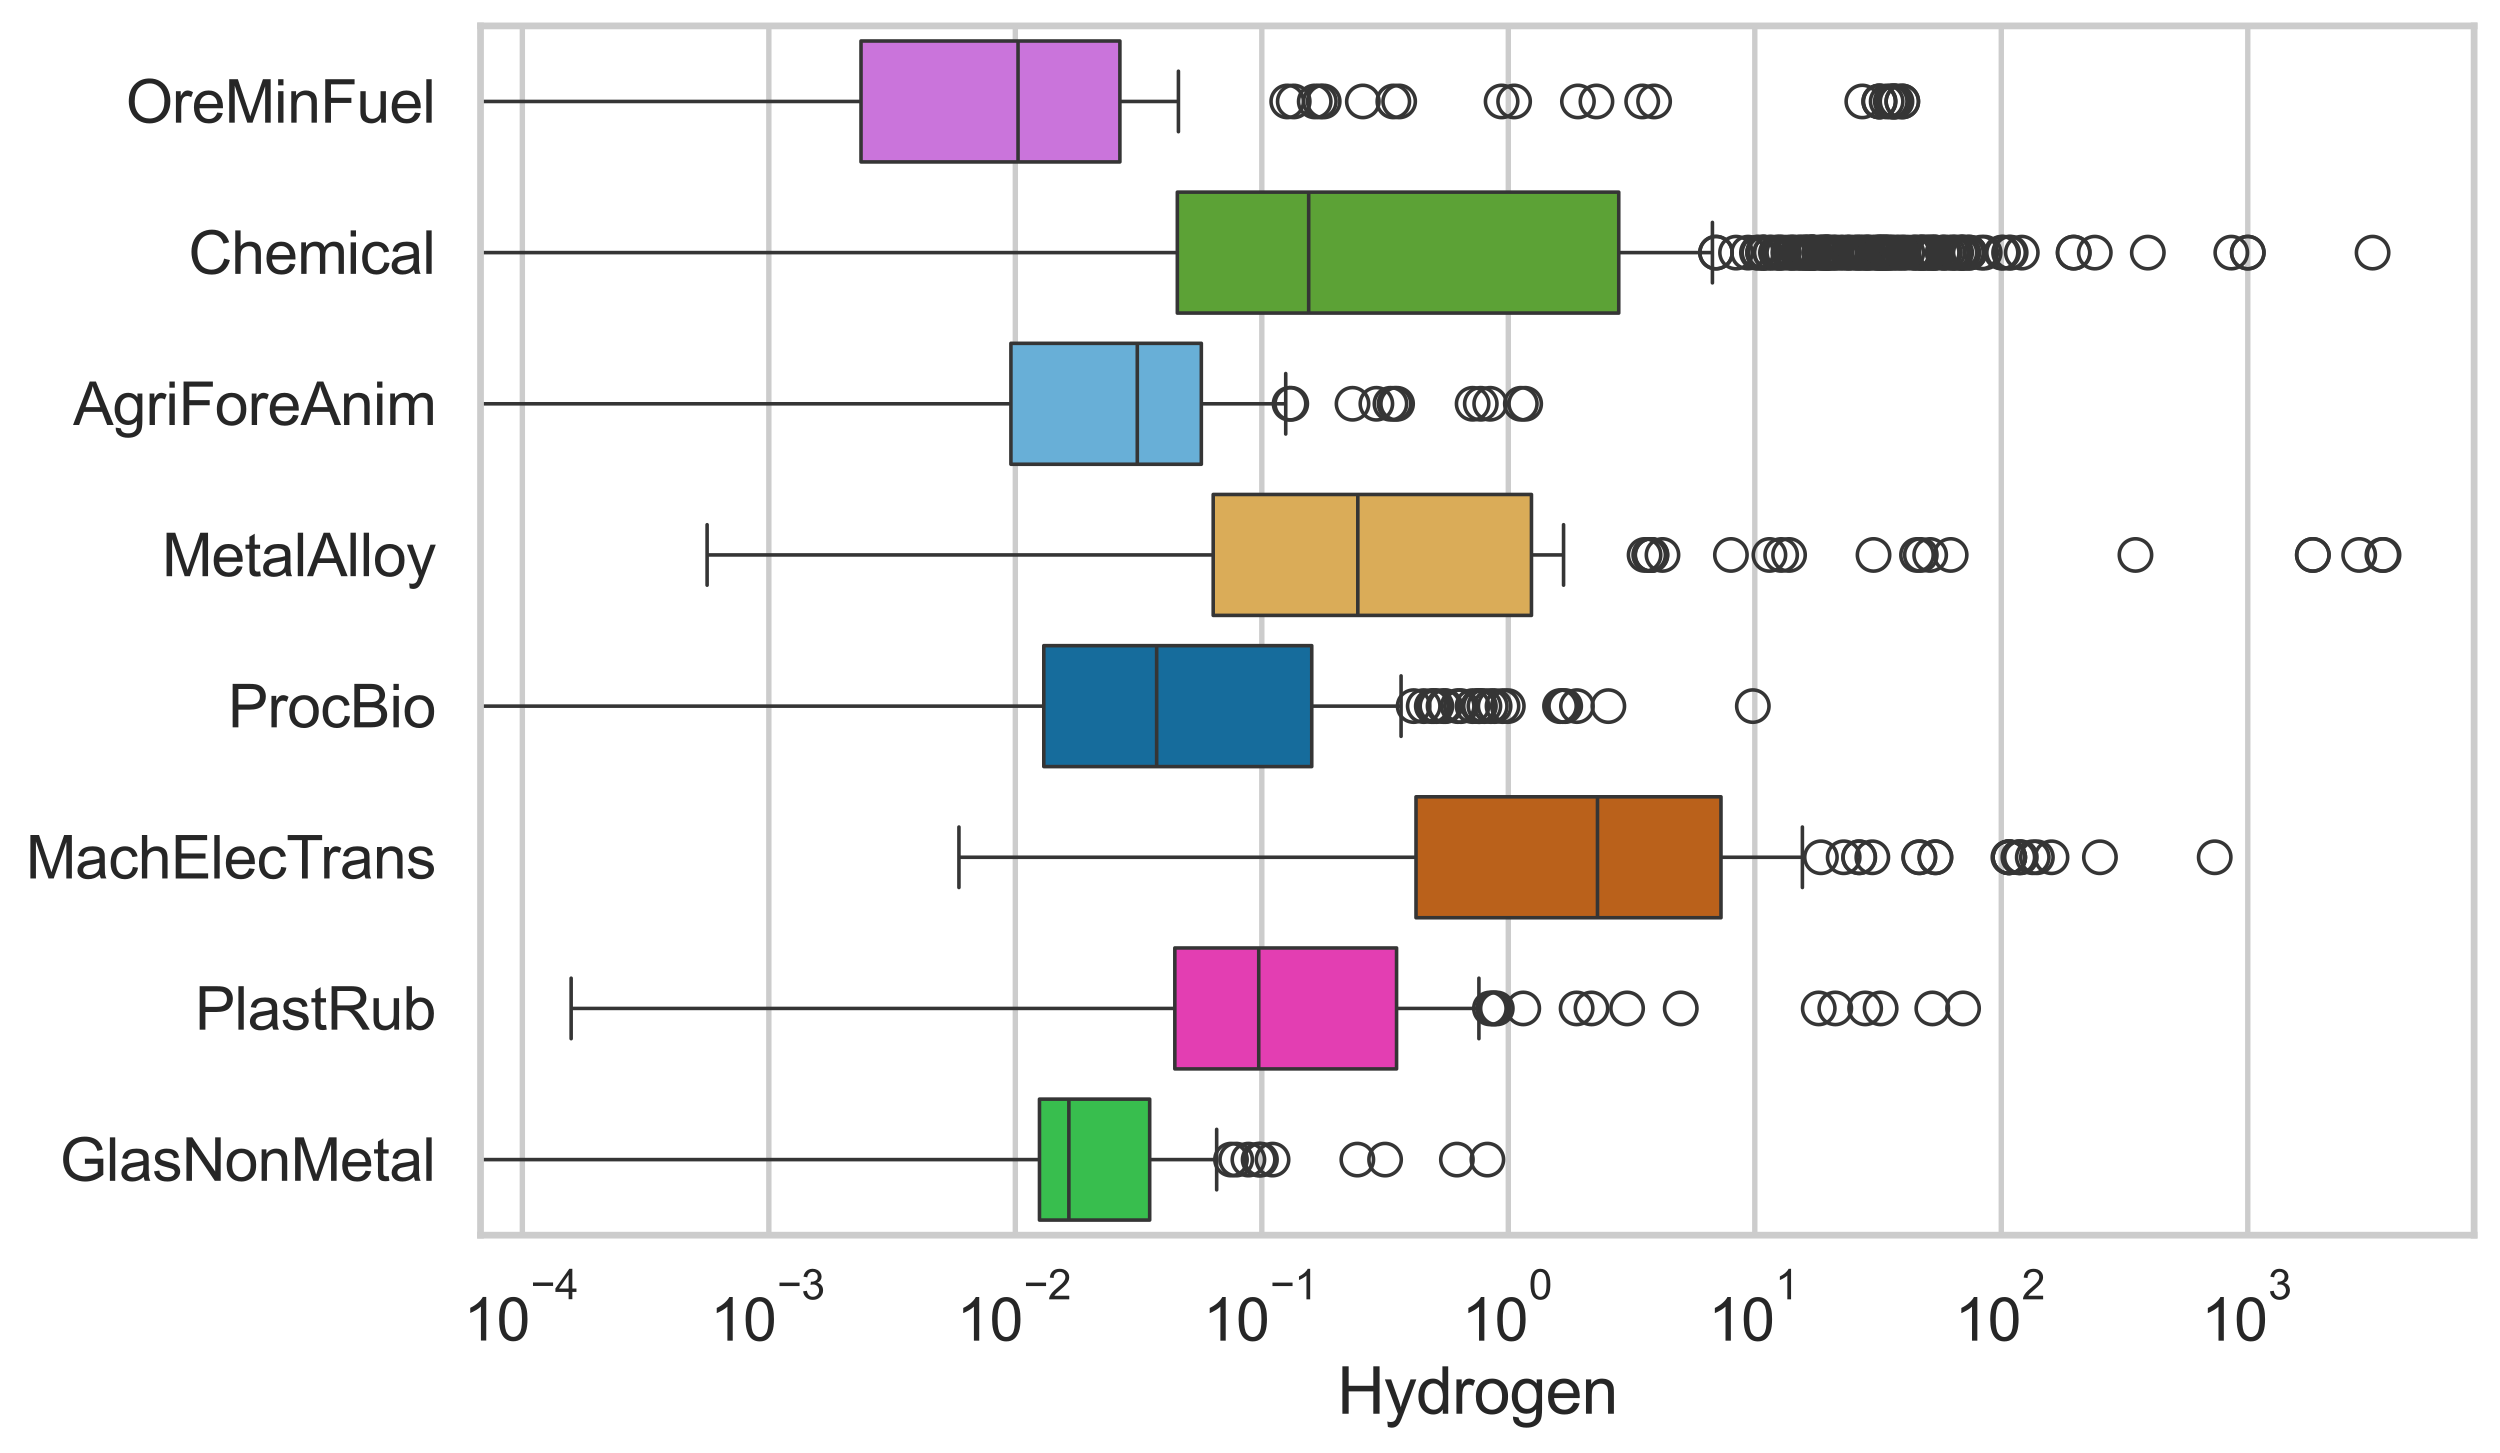<?xml version="1.0" encoding="utf-8" standalone="no"?>
<!DOCTYPE svg PUBLIC "-//W3C//DTD SVG 1.1//EN"
  "http://www.w3.org/Graphics/SVG/1.1/DTD/svg11.dtd">
<svg xmlns:xlink="http://www.w3.org/1999/xlink" width="695.577pt" height="404.332pt" viewBox="0 0 695.577 404.332" xmlns="http://www.w3.org/2000/svg" version="1.1">
 <defs>
  <style type="text/css">*{stroke-linejoin: round; stroke-linecap: butt}</style>
 </defs>
 <g id="figure_1">
  <g id="patch_1">
   <path d="M 0 404.332 
L 695.577 404.332 
L 695.577 0 
L 0 0 
z
" style="fill: #ffffff"/>
  </g>
  <g id="axes_1">
   <g id="patch_2">
    <path d="M 133.697 343.665 
L 688.377 343.665 
L 688.377 7.2 
L 133.697 7.2 
z
" style="fill: #ffffff"/>
   </g>
   <g id="matplotlib.axis_1">
    <g id="xtick_1">
     <g id="line2d_1">
      <path d="M 145.331 343.665 
L 145.331 7.2 
" clip-path="url(#p7d98357d5e)" style="fill: none; stroke: #cccccc; stroke-width: 1.5; stroke-linecap: round"/>
     </g>
     <g id="text_1">
      <!-- $\mathdefault{10^{-4}}$ -->
      <g style="fill: #262626" transform="translate(128.996 373.015) scale(0.165 -0.165)">
       <defs>
        <path id="ArialMT-31" d="M 2384 0 
L 1822 0 
L 1822 3584 
Q 1619 3391 1289 3197 
Q 959 3003 697 2906 
L 697 3450 
Q 1169 3672 1522 3987 
Q 1875 4303 2022 4600 
L 2384 4600 
L 2384 0 
z
" transform="scale(0.016)"/>
        <path id="ArialMT-30" d="M 266 2259 
Q 266 3072 433 3567 
Q 600 4063 929 4331 
Q 1259 4600 1759 4600 
Q 2128 4600 2406 4451 
Q 2684 4303 2865 4023 
Q 3047 3744 3150 3342 
Q 3253 2941 3253 2259 
Q 3253 1453 3087 958 
Q 2922 463 2592 192 
Q 2263 -78 1759 -78 
Q 1097 -78 719 397 
Q 266 969 266 2259 
z
M 844 2259 
Q 844 1131 1108 757 
Q 1372 384 1759 384 
Q 2147 384 2411 759 
Q 2675 1134 2675 2259 
Q 2675 3391 2411 3762 
Q 2147 4134 1753 4134 
Q 1366 4134 1134 3806 
Q 844 3388 844 2259 
z
" transform="scale(0.016)"/>
        <path id="ArialMT-2212" d="M 3381 1997 
L 356 1997 
L 356 2522 
L 3381 2522 
L 3381 1997 
z
" transform="scale(0.016)"/>
        <path id="ArialMT-34" d="M 2069 0 
L 2069 1097 
L 81 1097 
L 81 1613 
L 2172 4581 
L 2631 4581 
L 2631 1613 
L 3250 1613 
L 3250 1097 
L 2631 1097 
L 2631 0 
L 2069 0 
z
M 2069 1613 
L 2069 3678 
L 634 1613 
L 2069 1613 
z
" transform="scale(0.016)"/>
       </defs>
       <use xlink:href="#ArialMT-31" transform="translate(0 0.202)"/>
       <use xlink:href="#ArialMT-30" transform="translate(55.615 0.202)"/>
       <use xlink:href="#ArialMT-2212" transform="translate(112.973 69.895) scale(0.7)"/>
       <use xlink:href="#ArialMT-34" transform="translate(153.852 69.895) scale(0.7)"/>
      </g>
     </g>
    </g>
    <g id="xtick_2">
     <g id="line2d_2">
      <path d="M 213.912 343.665 
L 213.912 7.2 
" clip-path="url(#p7d98357d5e)" style="fill: none; stroke: #cccccc; stroke-width: 1.5; stroke-linecap: round"/>
     </g>
     <g id="text_2">
      <!-- $\mathdefault{10^{-3}}$ -->
      <g style="fill: #262626" transform="translate(197.577 373.18) scale(0.165 -0.165)">
       <defs>
        <path id="ArialMT-33" d="M 269 1209 
L 831 1284 
Q 928 806 1161 595 
Q 1394 384 1728 384 
Q 2125 384 2398 659 
Q 2672 934 2672 1341 
Q 2672 1728 2419 1979 
Q 2166 2231 1775 2231 
Q 1616 2231 1378 2169 
L 1441 2663 
Q 1497 2656 1531 2656 
Q 1891 2656 2178 2843 
Q 2466 3031 2466 3422 
Q 2466 3731 2256 3934 
Q 2047 4138 1716 4138 
Q 1388 4138 1169 3931 
Q 950 3725 888 3313 
L 325 3413 
Q 428 3978 793 4289 
Q 1159 4600 1703 4600 
Q 2078 4600 2393 4439 
Q 2709 4278 2876 4000 
Q 3044 3722 3044 3409 
Q 3044 3113 2884 2869 
Q 2725 2625 2413 2481 
Q 2819 2388 3044 2092 
Q 3269 1797 3269 1353 
Q 3269 753 2831 336 
Q 2394 -81 1725 -81 
Q 1122 -81 723 278 
Q 325 638 269 1209 
z
" transform="scale(0.016)"/>
       </defs>
       <use xlink:href="#ArialMT-31" transform="translate(0 0.994)"/>
       <use xlink:href="#ArialMT-30" transform="translate(55.615 0.994)"/>
       <use xlink:href="#ArialMT-2212" transform="translate(112.973 70.688) scale(0.7)"/>
       <use xlink:href="#ArialMT-33" transform="translate(153.852 70.688) scale(0.7)"/>
      </g>
     </g>
    </g>
    <g id="xtick_3">
     <g id="line2d_3">
      <path d="M 282.493 343.665 
L 282.493 7.2 
" clip-path="url(#p7d98357d5e)" style="fill: none; stroke: #cccccc; stroke-width: 1.5; stroke-linecap: round"/>
     </g>
     <g id="text_3">
      <!-- $\mathdefault{10^{-2}}$ -->
      <g style="fill: #262626" transform="translate(266.158 373.18) scale(0.165 -0.165)">
       <defs>
        <path id="ArialMT-32" d="M 3222 541 
L 3222 0 
L 194 0 
Q 188 203 259 391 
Q 375 700 629 1000 
Q 884 1300 1366 1694 
Q 2113 2306 2375 2664 
Q 2638 3022 2638 3341 
Q 2638 3675 2398 3904 
Q 2159 4134 1775 4134 
Q 1369 4134 1125 3890 
Q 881 3647 878 3216 
L 300 3275 
Q 359 3922 746 4261 
Q 1134 4600 1788 4600 
Q 2447 4600 2831 4234 
Q 3216 3869 3216 3328 
Q 3216 3053 3103 2787 
Q 2991 2522 2730 2228 
Q 2469 1934 1863 1422 
Q 1356 997 1212 845 
Q 1069 694 975 541 
L 3222 541 
z
" transform="scale(0.016)"/>
       </defs>
       <use xlink:href="#ArialMT-31" transform="translate(0 0.994)"/>
       <use xlink:href="#ArialMT-30" transform="translate(55.615 0.994)"/>
       <use xlink:href="#ArialMT-2212" transform="translate(112.973 70.688) scale(0.7)"/>
       <use xlink:href="#ArialMT-32" transform="translate(153.852 70.688) scale(0.7)"/>
      </g>
     </g>
    </g>
    <g id="xtick_4">
     <g id="line2d_4">
      <path d="M 351.074 343.665 
L 351.074 7.2 
" clip-path="url(#p7d98357d5e)" style="fill: none; stroke: #cccccc; stroke-width: 1.5; stroke-linecap: round"/>
     </g>
     <g id="text_4">
      <!-- $\mathdefault{10^{-1}}$ -->
      <g style="fill: #262626" transform="translate(334.739 373.18) scale(0.165 -0.165)">
       <use xlink:href="#ArialMT-31" transform="translate(0 0.994)"/>
       <use xlink:href="#ArialMT-30" transform="translate(55.615 0.994)"/>
       <use xlink:href="#ArialMT-2212" transform="translate(112.973 70.688) scale(0.7)"/>
       <use xlink:href="#ArialMT-31" transform="translate(153.852 70.688) scale(0.7)"/>
      </g>
     </g>
    </g>
    <g id="xtick_5">
     <g id="line2d_5">
      <path d="M 419.655 343.665 
L 419.655 7.2 
" clip-path="url(#p7d98357d5e)" style="fill: none; stroke: #cccccc; stroke-width: 1.5; stroke-linecap: round"/>
     </g>
     <g id="text_5">
      <!-- $\mathdefault{10^{0}}$ -->
      <g style="fill: #262626" transform="translate(406.702 373.18) scale(0.165 -0.165)">
       <use xlink:href="#ArialMT-31" transform="translate(0 0.994)"/>
       <use xlink:href="#ArialMT-30" transform="translate(55.615 0.994)"/>
       <use xlink:href="#ArialMT-30" transform="translate(112.973 70.688) scale(0.7)"/>
      </g>
     </g>
    </g>
    <g id="xtick_6">
     <g id="line2d_6">
      <path d="M 488.236 343.665 
L 488.236 7.2 
" clip-path="url(#p7d98357d5e)" style="fill: none; stroke: #cccccc; stroke-width: 1.5; stroke-linecap: round"/>
     </g>
     <g id="text_6">
      <!-- $\mathdefault{10^{1}}$ -->
      <g style="fill: #262626" transform="translate(475.283 373.18) scale(0.165 -0.165)">
       <use xlink:href="#ArialMT-31" transform="translate(0 0.994)"/>
       <use xlink:href="#ArialMT-30" transform="translate(55.615 0.994)"/>
       <use xlink:href="#ArialMT-31" transform="translate(112.973 70.688) scale(0.7)"/>
      </g>
     </g>
    </g>
    <g id="xtick_7">
     <g id="line2d_7">
      <path d="M 556.817 343.665 
L 556.817 7.2 
" clip-path="url(#p7d98357d5e)" style="fill: none; stroke: #cccccc; stroke-width: 1.5; stroke-linecap: round"/>
     </g>
     <g id="text_7">
      <!-- $\mathdefault{10^{2}}$ -->
      <g style="fill: #262626" transform="translate(543.864 373.18) scale(0.165 -0.165)">
       <use xlink:href="#ArialMT-31" transform="translate(0 0.994)"/>
       <use xlink:href="#ArialMT-30" transform="translate(55.615 0.994)"/>
       <use xlink:href="#ArialMT-32" transform="translate(112.973 70.688) scale(0.7)"/>
      </g>
     </g>
    </g>
    <g id="xtick_8">
     <g id="line2d_8">
      <path d="M 625.398 343.665 
L 625.398 7.2 
" clip-path="url(#p7d98357d5e)" style="fill: none; stroke: #cccccc; stroke-width: 1.5; stroke-linecap: round"/>
     </g>
     <g id="text_8">
      <!-- $\mathdefault{10^{3}}$ -->
      <g style="fill: #262626" transform="translate(612.445 373.18) scale(0.165 -0.165)">
       <use xlink:href="#ArialMT-31" transform="translate(0 0.994)"/>
       <use xlink:href="#ArialMT-30" transform="translate(55.615 0.994)"/>
       <use xlink:href="#ArialMT-33" transform="translate(112.973 70.688) scale(0.7)"/>
      </g>
     </g>
    </g>
    <g id="xtick_9"/>
    <g id="xtick_10"/>
    <g id="xtick_11"/>
    <g id="xtick_12"/>
    <g id="xtick_13"/>
    <g id="xtick_14"/>
    <g id="xtick_15"/>
    <g id="xtick_16"/>
    <g id="xtick_17"/>
    <g id="xtick_18"/>
    <g id="xtick_19"/>
    <g id="xtick_20"/>
    <g id="xtick_21"/>
    <g id="xtick_22"/>
    <g id="xtick_23"/>
    <g id="xtick_24"/>
    <g id="xtick_25"/>
    <g id="xtick_26"/>
    <g id="xtick_27"/>
    <g id="xtick_28"/>
    <g id="xtick_29"/>
    <g id="xtick_30"/>
    <g id="xtick_31"/>
    <g id="xtick_32"/>
    <g id="xtick_33"/>
    <g id="xtick_34"/>
    <g id="xtick_35"/>
    <g id="xtick_36"/>
    <g id="xtick_37"/>
    <g id="xtick_38"/>
    <g id="xtick_39"/>
    <g id="xtick_40"/>
    <g id="xtick_41"/>
    <g id="xtick_42"/>
    <g id="xtick_43"/>
    <g id="xtick_44"/>
    <g id="xtick_45"/>
    <g id="xtick_46"/>
    <g id="xtick_47"/>
    <g id="xtick_48"/>
    <g id="xtick_49"/>
    <g id="xtick_50"/>
    <g id="xtick_51"/>
    <g id="xtick_52"/>
    <g id="xtick_53"/>
    <g id="xtick_54"/>
    <g id="xtick_55"/>
    <g id="xtick_56"/>
    <g id="xtick_57"/>
    <g id="xtick_58"/>
    <g id="xtick_59"/>
    <g id="xtick_60"/>
    <g id="xtick_61"/>
    <g id="xtick_62"/>
    <g id="xtick_63"/>
    <g id="xtick_64"/>
    <g id="xtick_65"/>
    <g id="xtick_66"/>
    <g id="xtick_67"/>
    <g id="xtick_68"/>
    <g id="xtick_69"/>
    <g id="xtick_70"/>
    <g id="xtick_71"/>
    <g id="xtick_72"/>
    <g id="xtick_73"/>
    <g id="xtick_74"/>
    <g id="text_9">
     <!-- Hydrogen -->
     <g style="fill: #262626" transform="translate(372.016 393.344) scale(0.18 -0.18)">
      <defs>
       <path id="ArialMT-48" d="M 513 0 
L 513 4581 
L 1119 4581 
L 1119 2700 
L 3500 2700 
L 3500 4581 
L 4106 4581 
L 4106 0 
L 3500 0 
L 3500 2159 
L 1119 2159 
L 1119 0 
L 513 0 
z
" transform="scale(0.016)"/>
       <path id="ArialMT-79" d="M 397 -1278 
L 334 -750 
Q 519 -800 656 -800 
Q 844 -800 956 -737 
Q 1069 -675 1141 -563 
Q 1194 -478 1313 -144 
Q 1328 -97 1363 -6 
L 103 3319 
L 709 3319 
L 1400 1397 
Q 1534 1031 1641 628 
Q 1738 1016 1872 1384 
L 2581 3319 
L 3144 3319 
L 1881 -56 
Q 1678 -603 1566 -809 
Q 1416 -1088 1222 -1217 
Q 1028 -1347 759 -1347 
Q 597 -1347 397 -1278 
z
" transform="scale(0.016)"/>
       <path id="ArialMT-64" d="M 2575 0 
L 2575 419 
Q 2259 -75 1647 -75 
Q 1250 -75 917 144 
Q 584 363 401 755 
Q 219 1147 219 1656 
Q 219 2153 384 2558 
Q 550 2963 881 3178 
Q 1213 3394 1622 3394 
Q 1922 3394 2156 3267 
Q 2391 3141 2538 2938 
L 2538 4581 
L 3097 4581 
L 3097 0 
L 2575 0 
z
M 797 1656 
Q 797 1019 1065 703 
Q 1334 388 1700 388 
Q 2069 388 2326 689 
Q 2584 991 2584 1609 
Q 2584 2291 2321 2609 
Q 2059 2928 1675 2928 
Q 1300 2928 1048 2622 
Q 797 2316 797 1656 
z
" transform="scale(0.016)"/>
       <path id="ArialMT-72" d="M 416 0 
L 416 3319 
L 922 3319 
L 922 2816 
Q 1116 3169 1280 3281 
Q 1444 3394 1641 3394 
Q 1925 3394 2219 3213 
L 2025 2691 
Q 1819 2813 1613 2813 
Q 1428 2813 1281 2702 
Q 1134 2591 1072 2394 
Q 978 2094 978 1738 
L 978 0 
L 416 0 
z
" transform="scale(0.016)"/>
       <path id="ArialMT-6f" d="M 213 1659 
Q 213 2581 725 3025 
Q 1153 3394 1769 3394 
Q 2453 3394 2887 2945 
Q 3322 2497 3322 1706 
Q 3322 1066 3130 698 
Q 2938 331 2570 128 
Q 2203 -75 1769 -75 
Q 1072 -75 642 372 
Q 213 819 213 1659 
z
M 791 1659 
Q 791 1022 1069 705 
Q 1347 388 1769 388 
Q 2188 388 2466 706 
Q 2744 1025 2744 1678 
Q 2744 2294 2464 2611 
Q 2184 2928 1769 2928 
Q 1347 2928 1069 2612 
Q 791 2297 791 1659 
z
" transform="scale(0.016)"/>
       <path id="ArialMT-67" d="M 319 -275 
L 866 -356 
Q 900 -609 1056 -725 
Q 1266 -881 1628 -881 
Q 2019 -881 2231 -725 
Q 2444 -569 2519 -288 
Q 2563 -116 2559 434 
Q 2191 0 1641 0 
Q 956 0 581 494 
Q 206 988 206 1678 
Q 206 2153 378 2554 
Q 550 2956 876 3175 
Q 1203 3394 1644 3394 
Q 2231 3394 2613 2919 
L 2613 3319 
L 3131 3319 
L 3131 450 
Q 3131 -325 2973 -648 
Q 2816 -972 2473 -1159 
Q 2131 -1347 1631 -1347 
Q 1038 -1347 672 -1080 
Q 306 -813 319 -275 
z
M 784 1719 
Q 784 1066 1043 766 
Q 1303 466 1694 466 
Q 2081 466 2343 764 
Q 2606 1063 2606 1700 
Q 2606 2309 2336 2618 
Q 2066 2928 1684 2928 
Q 1309 2928 1046 2623 
Q 784 2319 784 1719 
z
" transform="scale(0.016)"/>
       <path id="ArialMT-65" d="M 2694 1069 
L 3275 997 
Q 3138 488 2766 206 
Q 2394 -75 1816 -75 
Q 1088 -75 661 373 
Q 234 822 234 1631 
Q 234 2469 665 2931 
Q 1097 3394 1784 3394 
Q 2450 3394 2872 2941 
Q 3294 2488 3294 1666 
Q 3294 1616 3291 1516 
L 816 1516 
Q 847 969 1125 678 
Q 1403 388 1819 388 
Q 2128 388 2347 550 
Q 2566 713 2694 1069 
z
M 847 1978 
L 2700 1978 
Q 2663 2397 2488 2606 
Q 2219 2931 1791 2931 
Q 1403 2931 1139 2672 
Q 875 2413 847 1978 
z
" transform="scale(0.016)"/>
       <path id="ArialMT-6e" d="M 422 0 
L 422 3319 
L 928 3319 
L 928 2847 
Q 1294 3394 1984 3394 
Q 2284 3394 2536 3286 
Q 2788 3178 2913 3003 
Q 3038 2828 3088 2588 
Q 3119 2431 3119 2041 
L 3119 0 
L 2556 0 
L 2556 2019 
Q 2556 2363 2490 2533 
Q 2425 2703 2258 2804 
Q 2091 2906 1866 2906 
Q 1506 2906 1245 2678 
Q 984 2450 984 1813 
L 984 0 
L 422 0 
z
" transform="scale(0.016)"/>
      </defs>
      <use xlink:href="#ArialMT-48"/>
      <use xlink:href="#ArialMT-79" transform="translate(72.217 0)"/>
      <use xlink:href="#ArialMT-64" transform="translate(122.217 0)"/>
      <use xlink:href="#ArialMT-72" transform="translate(177.832 0)"/>
      <use xlink:href="#ArialMT-6f" transform="translate(211.133 0)"/>
      <use xlink:href="#ArialMT-67" transform="translate(266.748 0)"/>
      <use xlink:href="#ArialMT-65" transform="translate(322.363 0)"/>
      <use xlink:href="#ArialMT-6e" transform="translate(377.979 0)"/>
     </g>
    </g>
   </g>
   <g id="matplotlib.axis_2">
    <g id="ytick_1">
     <g id="text_10">
      <!-- OreMinFuel -->
      <g style="fill: #262626" transform="translate(35.013 34.134) scale(0.165 -0.165)">
       <defs>
        <path id="ArialMT-4f" d="M 309 2231 
Q 309 3372 921 4017 
Q 1534 4663 2503 4663 
Q 3138 4663 3647 4359 
Q 4156 4056 4423 3514 
Q 4691 2972 4691 2284 
Q 4691 1588 4409 1038 
Q 4128 488 3612 205 
Q 3097 -78 2500 -78 
Q 1853 -78 1343 234 
Q 834 547 571 1087 
Q 309 1628 309 2231 
z
M 934 2222 
Q 934 1394 1379 917 
Q 1825 441 2497 441 
Q 3181 441 3623 922 
Q 4066 1403 4066 2288 
Q 4066 2847 3877 3264 
Q 3688 3681 3323 3911 
Q 2959 4141 2506 4141 
Q 1863 4141 1398 3698 
Q 934 3256 934 2222 
z
" transform="scale(0.016)"/>
        <path id="ArialMT-4d" d="M 475 0 
L 475 4581 
L 1388 4581 
L 2472 1338 
Q 2622 884 2691 659 
Q 2769 909 2934 1394 
L 4031 4581 
L 4847 4581 
L 4847 0 
L 4263 0 
L 4263 3834 
L 2931 0 
L 2384 0 
L 1059 3900 
L 1059 0 
L 475 0 
z
" transform="scale(0.016)"/>
        <path id="ArialMT-69" d="M 425 3934 
L 425 4581 
L 988 4581 
L 988 3934 
L 425 3934 
z
M 425 0 
L 425 3319 
L 988 3319 
L 988 0 
L 425 0 
z
" transform="scale(0.016)"/>
        <path id="ArialMT-46" d="M 525 0 
L 525 4581 
L 3616 4581 
L 3616 4041 
L 1131 4041 
L 1131 2622 
L 3281 2622 
L 3281 2081 
L 1131 2081 
L 1131 0 
L 525 0 
z
" transform="scale(0.016)"/>
        <path id="ArialMT-75" d="M 2597 0 
L 2597 488 
Q 2209 -75 1544 -75 
Q 1250 -75 995 37 
Q 741 150 617 320 
Q 494 491 444 738 
Q 409 903 409 1263 
L 409 3319 
L 972 3319 
L 972 1478 
Q 972 1038 1006 884 
Q 1059 663 1231 536 
Q 1403 409 1656 409 
Q 1909 409 2131 539 
Q 2353 669 2445 892 
Q 2538 1116 2538 1541 
L 2538 3319 
L 3100 3319 
L 3100 0 
L 2597 0 
z
" transform="scale(0.016)"/>
        <path id="ArialMT-6c" d="M 409 0 
L 409 4581 
L 972 4581 
L 972 0 
L 409 0 
z
" transform="scale(0.016)"/>
       </defs>
       <use xlink:href="#ArialMT-4f"/>
       <use xlink:href="#ArialMT-72" transform="translate(77.783 0)"/>
       <use xlink:href="#ArialMT-65" transform="translate(111.084 0)"/>
       <use xlink:href="#ArialMT-4d" transform="translate(166.699 0)"/>
       <use xlink:href="#ArialMT-69" transform="translate(250 0)"/>
       <use xlink:href="#ArialMT-6e" transform="translate(272.217 0)"/>
       <use xlink:href="#ArialMT-46" transform="translate(327.832 0)"/>
       <use xlink:href="#ArialMT-75" transform="translate(388.916 0)"/>
       <use xlink:href="#ArialMT-65" transform="translate(444.531 0)"/>
       <use xlink:href="#ArialMT-6c" transform="translate(500.146 0)"/>
      </g>
     </g>
    </g>
    <g id="ytick_2">
     <g id="text_11">
      <!-- Chemical -->
      <g style="fill: #262626" transform="translate(52.428 76.192) scale(0.165 -0.165)">
       <defs>
        <path id="ArialMT-43" d="M 3763 1606 
L 4369 1453 
Q 4178 706 3683 314 
Q 3188 -78 2472 -78 
Q 1731 -78 1267 223 
Q 803 525 561 1097 
Q 319 1669 319 2325 
Q 319 3041 592 3573 
Q 866 4106 1370 4382 
Q 1875 4659 2481 4659 
Q 3169 4659 3637 4309 
Q 4106 3959 4291 3325 
L 3694 3184 
Q 3534 3684 3231 3912 
Q 2928 4141 2469 4141 
Q 1941 4141 1586 3887 
Q 1231 3634 1087 3207 
Q 944 2781 944 2328 
Q 944 1744 1114 1308 
Q 1284 872 1643 656 
Q 2003 441 2422 441 
Q 2931 441 3284 734 
Q 3638 1028 3763 1606 
z
" transform="scale(0.016)"/>
        <path id="ArialMT-68" d="M 422 0 
L 422 4581 
L 984 4581 
L 984 2938 
Q 1378 3394 1978 3394 
Q 2347 3394 2619 3248 
Q 2891 3103 3008 2847 
Q 3125 2591 3125 2103 
L 3125 0 
L 2563 0 
L 2563 2103 
Q 2563 2525 2380 2717 
Q 2197 2909 1863 2909 
Q 1613 2909 1392 2779 
Q 1172 2650 1078 2428 
Q 984 2206 984 1816 
L 984 0 
L 422 0 
z
" transform="scale(0.016)"/>
        <path id="ArialMT-6d" d="M 422 0 
L 422 3319 
L 925 3319 
L 925 2853 
Q 1081 3097 1340 3245 
Q 1600 3394 1931 3394 
Q 2300 3394 2536 3241 
Q 2772 3088 2869 2813 
Q 3263 3394 3894 3394 
Q 4388 3394 4653 3120 
Q 4919 2847 4919 2278 
L 4919 0 
L 4359 0 
L 4359 2091 
Q 4359 2428 4304 2576 
Q 4250 2725 4106 2815 
Q 3963 2906 3769 2906 
Q 3419 2906 3187 2673 
Q 2956 2441 2956 1928 
L 2956 0 
L 2394 0 
L 2394 2156 
Q 2394 2531 2256 2718 
Q 2119 2906 1806 2906 
Q 1569 2906 1367 2781 
Q 1166 2656 1075 2415 
Q 984 2175 984 1722 
L 984 0 
L 422 0 
z
" transform="scale(0.016)"/>
        <path id="ArialMT-63" d="M 2588 1216 
L 3141 1144 
Q 3050 572 2676 248 
Q 2303 -75 1759 -75 
Q 1078 -75 664 370 
Q 250 816 250 1647 
Q 250 2184 428 2587 
Q 606 2991 970 3192 
Q 1334 3394 1763 3394 
Q 2303 3394 2647 3120 
Q 2991 2847 3088 2344 
L 2541 2259 
Q 2463 2594 2264 2762 
Q 2066 2931 1784 2931 
Q 1359 2931 1093 2626 
Q 828 2322 828 1663 
Q 828 994 1084 691 
Q 1341 388 1753 388 
Q 2084 388 2306 591 
Q 2528 794 2588 1216 
z
" transform="scale(0.016)"/>
        <path id="ArialMT-61" d="M 2588 409 
Q 2275 144 1986 34 
Q 1697 -75 1366 -75 
Q 819 -75 525 192 
Q 231 459 231 875 
Q 231 1119 342 1320 
Q 453 1522 633 1644 
Q 813 1766 1038 1828 
Q 1203 1872 1538 1913 
Q 2219 1994 2541 2106 
Q 2544 2222 2544 2253 
Q 2544 2597 2384 2738 
Q 2169 2928 1744 2928 
Q 1347 2928 1158 2789 
Q 969 2650 878 2297 
L 328 2372 
Q 403 2725 575 2942 
Q 747 3159 1072 3276 
Q 1397 3394 1825 3394 
Q 2250 3394 2515 3294 
Q 2781 3194 2906 3042 
Q 3031 2891 3081 2659 
Q 3109 2516 3109 2141 
L 3109 1391 
Q 3109 606 3145 398 
Q 3181 191 3288 0 
L 2700 0 
Q 2613 175 2588 409 
z
M 2541 1666 
Q 2234 1541 1622 1453 
Q 1275 1403 1131 1340 
Q 988 1278 909 1158 
Q 831 1038 831 891 
Q 831 666 1001 516 
Q 1172 366 1500 366 
Q 1825 366 2078 508 
Q 2331 650 2450 897 
Q 2541 1088 2541 1459 
L 2541 1666 
z
" transform="scale(0.016)"/>
       </defs>
       <use xlink:href="#ArialMT-43"/>
       <use xlink:href="#ArialMT-68" transform="translate(72.217 0)"/>
       <use xlink:href="#ArialMT-65" transform="translate(127.832 0)"/>
       <use xlink:href="#ArialMT-6d" transform="translate(183.447 0)"/>
       <use xlink:href="#ArialMT-69" transform="translate(266.748 0)"/>
       <use xlink:href="#ArialMT-63" transform="translate(288.965 0)"/>
       <use xlink:href="#ArialMT-61" transform="translate(338.965 0)"/>
       <use xlink:href="#ArialMT-6c" transform="translate(394.58 0)"/>
      </g>
     </g>
    </g>
    <g id="ytick_3">
     <g id="text_12">
      <!-- AgriForeAnim -->
      <g style="fill: #262626" transform="translate(20.341 118.25) scale(0.165 -0.165)">
       <defs>
        <path id="ArialMT-41" d="M -9 0 
L 1750 4581 
L 2403 4581 
L 4278 0 
L 3588 0 
L 3053 1388 
L 1138 1388 
L 634 0 
L -9 0 
z
M 1313 1881 
L 2866 1881 
L 2388 3150 
Q 2169 3728 2063 4100 
Q 1975 3659 1816 3225 
L 1313 1881 
z
" transform="scale(0.016)"/>
       </defs>
       <use xlink:href="#ArialMT-41"/>
       <use xlink:href="#ArialMT-67" transform="translate(66.699 0)"/>
       <use xlink:href="#ArialMT-72" transform="translate(122.314 0)"/>
       <use xlink:href="#ArialMT-69" transform="translate(155.615 0)"/>
       <use xlink:href="#ArialMT-46" transform="translate(177.832 0)"/>
       <use xlink:href="#ArialMT-6f" transform="translate(238.916 0)"/>
       <use xlink:href="#ArialMT-72" transform="translate(294.531 0)"/>
       <use xlink:href="#ArialMT-65" transform="translate(327.832 0)"/>
       <use xlink:href="#ArialMT-41" transform="translate(383.447 0)"/>
       <use xlink:href="#ArialMT-6e" transform="translate(450.146 0)"/>
       <use xlink:href="#ArialMT-69" transform="translate(505.762 0)"/>
       <use xlink:href="#ArialMT-6d" transform="translate(527.979 0)"/>
      </g>
     </g>
    </g>
    <g id="ytick_4">
     <g id="text_13">
      <!-- MetalAlloy -->
      <g style="fill: #262626" transform="translate(45.088 160.308) scale(0.165 -0.165)">
       <defs>
        <path id="ArialMT-74" d="M 1650 503 
L 1731 6 
Q 1494 -44 1306 -44 
Q 1000 -44 831 53 
Q 663 150 594 308 
Q 525 466 525 972 
L 525 2881 
L 113 2881 
L 113 3319 
L 525 3319 
L 525 4141 
L 1084 4478 
L 1084 3319 
L 1650 3319 
L 1650 2881 
L 1084 2881 
L 1084 941 
Q 1084 700 1114 631 
Q 1144 563 1211 522 
Q 1278 481 1403 481 
Q 1497 481 1650 503 
z
" transform="scale(0.016)"/>
       </defs>
       <use xlink:href="#ArialMT-4d"/>
       <use xlink:href="#ArialMT-65" transform="translate(83.301 0)"/>
       <use xlink:href="#ArialMT-74" transform="translate(138.916 0)"/>
       <use xlink:href="#ArialMT-61" transform="translate(166.699 0)"/>
       <use xlink:href="#ArialMT-6c" transform="translate(222.314 0)"/>
       <use xlink:href="#ArialMT-41" transform="translate(244.531 0)"/>
       <use xlink:href="#ArialMT-6c" transform="translate(311.23 0)"/>
       <use xlink:href="#ArialMT-6c" transform="translate(333.447 0)"/>
       <use xlink:href="#ArialMT-6f" transform="translate(355.664 0)"/>
       <use xlink:href="#ArialMT-79" transform="translate(411.279 0)"/>
      </g>
     </g>
    </g>
    <g id="ytick_5">
     <g id="text_14">
      <!-- ProcBio -->
      <g style="fill: #262626" transform="translate(63.424 202.366) scale(0.165 -0.165)">
       <defs>
        <path id="ArialMT-50" d="M 494 0 
L 494 4581 
L 2222 4581 
Q 2678 4581 2919 4538 
Q 3256 4481 3484 4323 
Q 3713 4166 3852 3881 
Q 3991 3597 3991 3256 
Q 3991 2672 3619 2267 
Q 3247 1863 2275 1863 
L 1100 1863 
L 1100 0 
L 494 0 
z
M 1100 2403 
L 2284 2403 
Q 2872 2403 3119 2622 
Q 3366 2841 3366 3238 
Q 3366 3525 3220 3729 
Q 3075 3934 2838 4000 
Q 2684 4041 2272 4041 
L 1100 4041 
L 1100 2403 
z
" transform="scale(0.016)"/>
        <path id="ArialMT-42" d="M 469 0 
L 469 4581 
L 2188 4581 
Q 2713 4581 3030 4442 
Q 3347 4303 3526 4014 
Q 3706 3725 3706 3409 
Q 3706 3116 3547 2856 
Q 3388 2597 3066 2438 
Q 3481 2316 3704 2022 
Q 3928 1728 3928 1328 
Q 3928 1006 3792 729 
Q 3656 453 3456 303 
Q 3256 153 2954 76 
Q 2653 0 2216 0 
L 469 0 
z
M 1075 2656 
L 2066 2656 
Q 2469 2656 2644 2709 
Q 2875 2778 2992 2937 
Q 3109 3097 3109 3338 
Q 3109 3566 3000 3739 
Q 2891 3913 2687 3977 
Q 2484 4041 1991 4041 
L 1075 4041 
L 1075 2656 
z
M 1075 541 
L 2216 541 
Q 2509 541 2628 563 
Q 2838 600 2978 687 
Q 3119 775 3209 942 
Q 3300 1109 3300 1328 
Q 3300 1584 3169 1773 
Q 3038 1963 2805 2039 
Q 2572 2116 2134 2116 
L 1075 2116 
L 1075 541 
z
" transform="scale(0.016)"/>
       </defs>
       <use xlink:href="#ArialMT-50"/>
       <use xlink:href="#ArialMT-72" transform="translate(66.699 0)"/>
       <use xlink:href="#ArialMT-6f" transform="translate(100 0)"/>
       <use xlink:href="#ArialMT-63" transform="translate(155.615 0)"/>
       <use xlink:href="#ArialMT-42" transform="translate(205.615 0)"/>
       <use xlink:href="#ArialMT-69" transform="translate(272.314 0)"/>
       <use xlink:href="#ArialMT-6f" transform="translate(294.531 0)"/>
      </g>
     </g>
    </g>
    <g id="ytick_6">
     <g id="text_15">
      <!-- MachElecTrans -->
      <g style="fill: #262626" transform="translate(7.2 244.425) scale(0.165 -0.165)">
       <defs>
        <path id="ArialMT-45" d="M 506 0 
L 506 4581 
L 3819 4581 
L 3819 4041 
L 1113 4041 
L 1113 2638 
L 3647 2638 
L 3647 2100 
L 1113 2100 
L 1113 541 
L 3925 541 
L 3925 0 
L 506 0 
z
" transform="scale(0.016)"/>
        <path id="ArialMT-54" d="M 1659 0 
L 1659 4041 
L 150 4041 
L 150 4581 
L 3781 4581 
L 3781 4041 
L 2266 4041 
L 2266 0 
L 1659 0 
z
" transform="scale(0.016)"/>
        <path id="ArialMT-73" d="M 197 991 
L 753 1078 
Q 800 744 1014 566 
Q 1228 388 1613 388 
Q 2000 388 2187 545 
Q 2375 703 2375 916 
Q 2375 1106 2209 1216 
Q 2094 1291 1634 1406 
Q 1016 1563 777 1677 
Q 538 1791 414 1992 
Q 291 2194 291 2438 
Q 291 2659 392 2848 
Q 494 3038 669 3163 
Q 800 3259 1026 3326 
Q 1253 3394 1513 3394 
Q 1903 3394 2198 3281 
Q 2494 3169 2634 2976 
Q 2775 2784 2828 2463 
L 2278 2388 
Q 2241 2644 2061 2787 
Q 1881 2931 1553 2931 
Q 1166 2931 1000 2803 
Q 834 2675 834 2503 
Q 834 2394 903 2306 
Q 972 2216 1119 2156 
Q 1203 2125 1616 2013 
Q 2213 1853 2448 1751 
Q 2684 1650 2818 1456 
Q 2953 1263 2953 975 
Q 2953 694 2789 445 
Q 2625 197 2315 61 
Q 2006 -75 1616 -75 
Q 969 -75 630 194 
Q 291 463 197 991 
z
" transform="scale(0.016)"/>
       </defs>
       <use xlink:href="#ArialMT-4d"/>
       <use xlink:href="#ArialMT-61" transform="translate(83.301 0)"/>
       <use xlink:href="#ArialMT-63" transform="translate(138.916 0)"/>
       <use xlink:href="#ArialMT-68" transform="translate(188.916 0)"/>
       <use xlink:href="#ArialMT-45" transform="translate(244.531 0)"/>
       <use xlink:href="#ArialMT-6c" transform="translate(311.23 0)"/>
       <use xlink:href="#ArialMT-65" transform="translate(333.447 0)"/>
       <use xlink:href="#ArialMT-63" transform="translate(389.062 0)"/>
       <use xlink:href="#ArialMT-54" transform="translate(439.062 0)"/>
       <use xlink:href="#ArialMT-72" transform="translate(496.396 0)"/>
       <use xlink:href="#ArialMT-61" transform="translate(529.697 0)"/>
       <use xlink:href="#ArialMT-6e" transform="translate(585.312 0)"/>
       <use xlink:href="#ArialMT-73" transform="translate(640.928 0)"/>
      </g>
     </g>
    </g>
    <g id="ytick_7">
     <g id="text_16">
      <!-- PlastRub -->
      <g style="fill: #262626" transform="translate(54.248 286.483) scale(0.165 -0.165)">
       <defs>
        <path id="ArialMT-52" d="M 503 0 
L 503 4581 
L 2534 4581 
Q 3147 4581 3465 4457 
Q 3784 4334 3975 4021 
Q 4166 3709 4166 3331 
Q 4166 2844 3850 2509 
Q 3534 2175 2875 2084 
Q 3116 1969 3241 1856 
Q 3506 1613 3744 1247 
L 4541 0 
L 3778 0 
L 3172 953 
Q 2906 1366 2734 1584 
Q 2563 1803 2427 1890 
Q 2291 1978 2150 2013 
Q 2047 2034 1813 2034 
L 1109 2034 
L 1109 0 
L 503 0 
z
M 1109 2559 
L 2413 2559 
Q 2828 2559 3062 2645 
Q 3297 2731 3419 2920 
Q 3541 3109 3541 3331 
Q 3541 3656 3305 3865 
Q 3069 4075 2559 4075 
L 1109 4075 
L 1109 2559 
z
" transform="scale(0.016)"/>
        <path id="ArialMT-62" d="M 941 0 
L 419 0 
L 419 4581 
L 981 4581 
L 981 2947 
Q 1338 3394 1891 3394 
Q 2197 3394 2470 3270 
Q 2744 3147 2920 2923 
Q 3097 2700 3197 2384 
Q 3297 2069 3297 1709 
Q 3297 856 2875 390 
Q 2453 -75 1863 -75 
Q 1275 -75 941 416 
L 941 0 
z
M 934 1684 
Q 934 1088 1097 822 
Q 1363 388 1816 388 
Q 2184 388 2453 708 
Q 2722 1028 2722 1663 
Q 2722 2313 2464 2622 
Q 2206 2931 1841 2931 
Q 1472 2931 1203 2611 
Q 934 2291 934 1684 
z
" transform="scale(0.016)"/>
       </defs>
       <use xlink:href="#ArialMT-50"/>
       <use xlink:href="#ArialMT-6c" transform="translate(66.699 0)"/>
       <use xlink:href="#ArialMT-61" transform="translate(88.916 0)"/>
       <use xlink:href="#ArialMT-73" transform="translate(144.531 0)"/>
       <use xlink:href="#ArialMT-74" transform="translate(194.531 0)"/>
       <use xlink:href="#ArialMT-52" transform="translate(222.314 0)"/>
       <use xlink:href="#ArialMT-75" transform="translate(294.531 0)"/>
       <use xlink:href="#ArialMT-62" transform="translate(350.146 0)"/>
      </g>
     </g>
    </g>
    <g id="ytick_8">
     <g id="text_17">
      <!-- GlasNonMetal -->
      <g style="fill: #262626" transform="translate(16.659 328.541) scale(0.165 -0.165)">
       <defs>
        <path id="ArialMT-47" d="M 2638 1797 
L 2638 2334 
L 4578 2338 
L 4578 638 
Q 4131 281 3656 101 
Q 3181 -78 2681 -78 
Q 2006 -78 1454 211 
Q 903 500 622 1047 
Q 341 1594 341 2269 
Q 341 2938 620 3517 
Q 900 4097 1425 4378 
Q 1950 4659 2634 4659 
Q 3131 4659 3532 4498 
Q 3934 4338 4162 4050 
Q 4391 3763 4509 3300 
L 3963 3150 
Q 3859 3500 3706 3700 
Q 3553 3900 3268 4020 
Q 2984 4141 2638 4141 
Q 2222 4141 1919 4014 
Q 1616 3888 1430 3681 
Q 1244 3475 1141 3228 
Q 966 2803 966 2306 
Q 966 1694 1177 1281 
Q 1388 869 1791 669 
Q 2194 469 2647 469 
Q 3041 469 3416 620 
Q 3791 772 3984 944 
L 3984 1797 
L 2638 1797 
z
" transform="scale(0.016)"/>
        <path id="ArialMT-4e" d="M 488 0 
L 488 4581 
L 1109 4581 
L 3516 984 
L 3516 4581 
L 4097 4581 
L 4097 0 
L 3475 0 
L 1069 3600 
L 1069 0 
L 488 0 
z
" transform="scale(0.016)"/>
       </defs>
       <use xlink:href="#ArialMT-47"/>
       <use xlink:href="#ArialMT-6c" transform="translate(77.783 0)"/>
       <use xlink:href="#ArialMT-61" transform="translate(100 0)"/>
       <use xlink:href="#ArialMT-73" transform="translate(155.615 0)"/>
       <use xlink:href="#ArialMT-4e" transform="translate(205.615 0)"/>
       <use xlink:href="#ArialMT-6f" transform="translate(277.832 0)"/>
       <use xlink:href="#ArialMT-6e" transform="translate(333.447 0)"/>
       <use xlink:href="#ArialMT-4d" transform="translate(389.062 0)"/>
       <use xlink:href="#ArialMT-65" transform="translate(472.363 0)"/>
       <use xlink:href="#ArialMT-74" transform="translate(527.979 0)"/>
       <use xlink:href="#ArialMT-61" transform="translate(555.762 0)"/>
       <use xlink:href="#ArialMT-6c" transform="translate(611.377 0)"/>
      </g>
     </g>
    </g>
   </g>
   <g id="patch_3">
    <path d="M 239.561 11.406 
L 239.561 45.052 
L 311.586 45.052 
L 311.586 11.406 
L 239.561 11.406 
z
" clip-path="url(#p7d98357d5e)" style="fill: #ca74db; stroke: #353535; stroke-linejoin: miter"/>
   </g>
   <g id="line2d_9">
    <path d="M 239.561 28.229 
L -1 28.229 
" clip-path="url(#p7d98357d5e)" style="fill: none; stroke: #353535"/>
   </g>
   <g id="line2d_10">
    <path d="M 311.586 28.229 
L 327.874 28.229 
" clip-path="url(#p7d98357d5e)" style="fill: none; stroke: #353535"/>
   </g>
   <g id="line2d_11">
    <path clip-path="url(#p7d98357d5e)" style="fill: none; stroke: #353535; stroke-linecap: round"/>
   </g>
   <g id="line2d_12">
    <path d="M 327.874 19.817 
L 327.874 36.641 
" clip-path="url(#p7d98357d5e)" style="fill: none; stroke: #353535; stroke-linecap: round"/>
   </g>
   <g id="line2d_13">
    <defs>
     <path id="me00f05412b" d="M 0 4.5 
C 1.193 4.5 2.338 4.026 3.182 3.182 
C 4.026 2.338 4.5 1.193 4.5 0 
C 4.5 -1.193 4.026 -2.338 3.182 -3.182 
C 2.338 -4.026 1.193 -4.5 0 -4.5 
C -1.193 -4.5 -2.338 -4.026 -3.182 -3.182 
C -4.026 -2.338 -4.5 -1.193 -4.5 0 
C -4.5 1.193 -4.026 2.338 -3.182 3.182 
C -2.338 4.026 -1.193 4.5 0 4.5 
z
" style="stroke: #353535"/>
    </defs>
    <g clip-path="url(#p7d98357d5e)">
     <use xlink:href="#me00f05412b" x="367.221" y="28.229" style="fill-opacity: 0; stroke: #353535"/>
     <use xlink:href="#me00f05412b" x="522.876" y="28.229" style="fill-opacity: 0; stroke: #353535"/>
     <use xlink:href="#me00f05412b" x="524.926" y="28.229" style="fill-opacity: 0; stroke: #353535"/>
     <use xlink:href="#me00f05412b" x="526.834" y="28.229" style="fill-opacity: 0; stroke: #353535"/>
     <use xlink:href="#me00f05412b" x="368.295" y="28.229" style="fill-opacity: 0; stroke: #353535"/>
     <use xlink:href="#me00f05412b" x="379.18" y="28.229" style="fill-opacity: 0; stroke: #353535"/>
     <use xlink:href="#me00f05412b" x="518.151" y="28.229" style="fill-opacity: 0; stroke: #353535"/>
     <use xlink:href="#me00f05412b" x="526.833" y="28.229" style="fill-opacity: 0; stroke: #353535"/>
     <use xlink:href="#me00f05412b" x="358.144" y="28.229" style="fill-opacity: 0; stroke: #353535"/>
     <use xlink:href="#me00f05412b" x="389.291" y="28.229" style="fill-opacity: 0; stroke: #353535"/>
     <use xlink:href="#me00f05412b" x="526.076" y="28.229" style="fill-opacity: 0; stroke: #353535"/>
     <use xlink:href="#me00f05412b" x="417.793" y="28.229" style="fill-opacity: 0; stroke: #353535"/>
     <use xlink:href="#me00f05412b" x="529.282" y="28.229" style="fill-opacity: 0; stroke: #353535"/>
     <use xlink:href="#me00f05412b" x="439.031" y="28.229" style="fill-opacity: 0; stroke: #353535"/>
     <use xlink:href="#me00f05412b" x="359.957" y="28.229" style="fill-opacity: 0; stroke: #353535"/>
     <use xlink:href="#me00f05412b" x="529.282" y="28.229" style="fill-opacity: 0; stroke: #353535"/>
     <use xlink:href="#me00f05412b" x="444.181" y="28.229" style="fill-opacity: 0; stroke: #353535"/>
     <use xlink:href="#me00f05412b" x="526.954" y="28.229" style="fill-opacity: 0; stroke: #353535"/>
     <use xlink:href="#me00f05412b" x="365.798" y="28.229" style="fill-opacity: 0; stroke: #353535"/>
     <use xlink:href="#me00f05412b" x="460.224" y="28.229" style="fill-opacity: 0; stroke: #353535"/>
     <use xlink:href="#me00f05412b" x="421.274" y="28.229" style="fill-opacity: 0; stroke: #353535"/>
     <use xlink:href="#me00f05412b" x="522.984" y="28.229" style="fill-opacity: 0; stroke: #353535"/>
     <use xlink:href="#me00f05412b" x="456.91" y="28.229" style="fill-opacity: 0; stroke: #353535"/>
     <use xlink:href="#me00f05412b" x="527.653" y="28.229" style="fill-opacity: 0; stroke: #353535"/>
     <use xlink:href="#me00f05412b" x="522.863" y="28.229" style="fill-opacity: 0; stroke: #353535"/>
     <use xlink:href="#me00f05412b" x="387.667" y="28.229" style="fill-opacity: 0; stroke: #353535"/>
    </g>
   </g>
   <g id="patch_4">
    <path d="M 327.572 53.464 
L 327.572 87.11 
L 450.385 87.11 
L 450.385 53.464 
L 327.572 53.464 
z
" clip-path="url(#p7d98357d5e)" style="fill: #5ca236; stroke: #353535; stroke-linejoin: miter"/>
   </g>
   <g id="line2d_14">
    <path d="M 327.572 70.287 
L -1 70.287 
" clip-path="url(#p7d98357d5e)" style="fill: none; stroke: #353535"/>
   </g>
   <g id="line2d_15">
    <path d="M 450.385 70.287 
L 476.447 70.287 
" clip-path="url(#p7d98357d5e)" style="fill: none; stroke: #353535"/>
   </g>
   <g id="line2d_16">
    <path clip-path="url(#p7d98357d5e)" style="fill: none; stroke: #353535; stroke-linecap: round"/>
   </g>
   <g id="line2d_17">
    <path d="M 476.447 61.875 
L 476.447 78.699 
" clip-path="url(#p7d98357d5e)" style="fill: none; stroke: #353535; stroke-linecap: round"/>
   </g>
   <g id="line2d_18">
    <g clip-path="url(#p7d98357d5e)">
     <use xlink:href="#me00f05412b" x="522.477" y="70.287" style="fill-opacity: 0; stroke: #353535"/>
     <use xlink:href="#me00f05412b" x="537.367" y="70.287" style="fill-opacity: 0; stroke: #353535"/>
     <use xlink:href="#me00f05412b" x="525.507" y="70.287" style="fill-opacity: 0; stroke: #353535"/>
     <use xlink:href="#me00f05412b" x="508.495" y="70.287" style="fill-opacity: 0; stroke: #353535"/>
     <use xlink:href="#me00f05412b" x="529.456" y="70.287" style="fill-opacity: 0; stroke: #353535"/>
     <use xlink:href="#me00f05412b" x="620.816" y="70.287" style="fill-opacity: 0; stroke: #353535"/>
     <use xlink:href="#me00f05412b" x="510.451" y="70.287" style="fill-opacity: 0; stroke: #353535"/>
     <use xlink:href="#me00f05412b" x="576.991" y="70.287" style="fill-opacity: 0; stroke: #353535"/>
     <use xlink:href="#me00f05412b" x="532.213" y="70.287" style="fill-opacity: 0; stroke: #353535"/>
     <use xlink:href="#me00f05412b" x="502.451" y="70.287" style="fill-opacity: 0; stroke: #353535"/>
     <use xlink:href="#me00f05412b" x="625.399" y="70.287" style="fill-opacity: 0; stroke: #353535"/>
     <use xlink:href="#me00f05412b" x="576.933" y="70.287" style="fill-opacity: 0; stroke: #353535"/>
     <use xlink:href="#me00f05412b" x="536.133" y="70.287" style="fill-opacity: 0; stroke: #353535"/>
     <use xlink:href="#me00f05412b" x="522.622" y="70.287" style="fill-opacity: 0; stroke: #353535"/>
     <use xlink:href="#me00f05412b" x="504.095" y="70.287" style="fill-opacity: 0; stroke: #353535"/>
     <use xlink:href="#me00f05412b" x="483.015" y="70.287" style="fill-opacity: 0; stroke: #353535"/>
     <use xlink:href="#me00f05412b" x="526.436" y="70.287" style="fill-opacity: 0; stroke: #353535"/>
     <use xlink:href="#me00f05412b" x="494.747" y="70.287" style="fill-opacity: 0; stroke: #353535"/>
     <use xlink:href="#me00f05412b" x="508.683" y="70.287" style="fill-opacity: 0; stroke: #353535"/>
     <use xlink:href="#me00f05412b" x="502.481" y="70.287" style="fill-opacity: 0; stroke: #353535"/>
     <use xlink:href="#me00f05412b" x="490.662" y="70.287" style="fill-opacity: 0; stroke: #353535"/>
     <use xlink:href="#me00f05412b" x="524.021" y="70.287" style="fill-opacity: 0; stroke: #353535"/>
     <use xlink:href="#me00f05412b" x="514.689" y="70.287" style="fill-opacity: 0; stroke: #353535"/>
     <use xlink:href="#me00f05412b" x="552.2" y="70.287" style="fill-opacity: 0; stroke: #353535"/>
     <use xlink:href="#me00f05412b" x="547.278" y="70.287" style="fill-opacity: 0; stroke: #353535"/>
     <use xlink:href="#me00f05412b" x="512.775" y="70.287" style="fill-opacity: 0; stroke: #353535"/>
     <use xlink:href="#me00f05412b" x="524.834" y="70.287" style="fill-opacity: 0; stroke: #353535"/>
     <use xlink:href="#me00f05412b" x="545.708" y="70.287" style="fill-opacity: 0; stroke: #353535"/>
     <use xlink:href="#me00f05412b" x="500.807" y="70.287" style="fill-opacity: 0; stroke: #353535"/>
     <use xlink:href="#me00f05412b" x="523.105" y="70.287" style="fill-opacity: 0; stroke: #353535"/>
     <use xlink:href="#me00f05412b" x="534.836" y="70.287" style="fill-opacity: 0; stroke: #353535"/>
     <use xlink:href="#me00f05412b" x="504.299" y="70.287" style="fill-opacity: 0; stroke: #353535"/>
     <use xlink:href="#me00f05412b" x="534.484" y="70.287" style="fill-opacity: 0; stroke: #353535"/>
     <use xlink:href="#me00f05412b" x="540.537" y="70.287" style="fill-opacity: 0; stroke: #353535"/>
     <use xlink:href="#me00f05412b" x="507.625" y="70.287" style="fill-opacity: 0; stroke: #353535"/>
     <use xlink:href="#me00f05412b" x="492.559" y="70.287" style="fill-opacity: 0; stroke: #353535"/>
     <use xlink:href="#me00f05412b" x="524.774" y="70.287" style="fill-opacity: 0; stroke: #353535"/>
     <use xlink:href="#me00f05412b" x="540.611" y="70.287" style="fill-opacity: 0; stroke: #353535"/>
     <use xlink:href="#me00f05412b" x="497.568" y="70.287" style="fill-opacity: 0; stroke: #353535"/>
     <use xlink:href="#me00f05412b" x="538.556" y="70.287" style="fill-opacity: 0; stroke: #353535"/>
     <use xlink:href="#me00f05412b" x="557.296" y="70.287" style="fill-opacity: 0; stroke: #353535"/>
     <use xlink:href="#me00f05412b" x="538.498" y="70.287" style="fill-opacity: 0; stroke: #353535"/>
     <use xlink:href="#me00f05412b" x="503.322" y="70.287" style="fill-opacity: 0; stroke: #353535"/>
     <use xlink:href="#me00f05412b" x="504.48" y="70.287" style="fill-opacity: 0; stroke: #353535"/>
     <use xlink:href="#me00f05412b" x="490.552" y="70.287" style="fill-opacity: 0; stroke: #353535"/>
     <use xlink:href="#me00f05412b" x="516.755" y="70.287" style="fill-opacity: 0; stroke: #353535"/>
     <use xlink:href="#me00f05412b" x="495.4" y="70.287" style="fill-opacity: 0; stroke: #353535"/>
     <use xlink:href="#me00f05412b" x="546.206" y="70.287" style="fill-opacity: 0; stroke: #353535"/>
     <use xlink:href="#me00f05412b" x="507.194" y="70.287" style="fill-opacity: 0; stroke: #353535"/>
     <use xlink:href="#me00f05412b" x="660.126" y="70.287" style="fill-opacity: 0; stroke: #353535"/>
     <use xlink:href="#me00f05412b" x="490.978" y="70.287" style="fill-opacity: 0; stroke: #353535"/>
     <use xlink:href="#me00f05412b" x="508.317" y="70.287" style="fill-opacity: 0; stroke: #353535"/>
     <use xlink:href="#me00f05412b" x="562.522" y="70.287" style="fill-opacity: 0; stroke: #353535"/>
     <use xlink:href="#me00f05412b" x="515.776" y="70.287" style="fill-opacity: 0; stroke: #353535"/>
     <use xlink:href="#me00f05412b" x="551.245" y="70.287" style="fill-opacity: 0; stroke: #353535"/>
     <use xlink:href="#me00f05412b" x="519.708" y="70.287" style="fill-opacity: 0; stroke: #353535"/>
     <use xlink:href="#me00f05412b" x="502.368" y="70.287" style="fill-opacity: 0; stroke: #353535"/>
     <use xlink:href="#me00f05412b" x="523.422" y="70.287" style="fill-opacity: 0; stroke: #353535"/>
     <use xlink:href="#me00f05412b" x="556.909" y="70.287" style="fill-opacity: 0; stroke: #353535"/>
     <use xlink:href="#me00f05412b" x="504.095" y="70.287" style="fill-opacity: 0; stroke: #353535"/>
     <use xlink:href="#me00f05412b" x="507.043" y="70.287" style="fill-opacity: 0; stroke: #353535"/>
     <use xlink:href="#me00f05412b" x="501.04" y="70.287" style="fill-opacity: 0; stroke: #353535"/>
     <use xlink:href="#me00f05412b" x="496.153" y="70.287" style="fill-opacity: 0; stroke: #353535"/>
     <use xlink:href="#me00f05412b" x="494.129" y="70.287" style="fill-opacity: 0; stroke: #353535"/>
     <use xlink:href="#me00f05412b" x="525.463" y="70.287" style="fill-opacity: 0; stroke: #353535"/>
     <use xlink:href="#me00f05412b" x="521.086" y="70.287" style="fill-opacity: 0; stroke: #353535"/>
     <use xlink:href="#me00f05412b" x="520.034" y="70.287" style="fill-opacity: 0; stroke: #353535"/>
     <use xlink:href="#me00f05412b" x="527.846" y="70.287" style="fill-opacity: 0; stroke: #353535"/>
     <use xlink:href="#me00f05412b" x="536.693" y="70.287" style="fill-opacity: 0; stroke: #353535"/>
     <use xlink:href="#me00f05412b" x="517.452" y="70.287" style="fill-opacity: 0; stroke: #353535"/>
     <use xlink:href="#me00f05412b" x="488.834" y="70.287" style="fill-opacity: 0; stroke: #353535"/>
     <use xlink:href="#me00f05412b" x="528.248" y="70.287" style="fill-opacity: 0; stroke: #353535"/>
     <use xlink:href="#me00f05412b" x="545.451" y="70.287" style="fill-opacity: 0; stroke: #353535"/>
     <use xlink:href="#me00f05412b" x="532.952" y="70.287" style="fill-opacity: 0; stroke: #353535"/>
     <use xlink:href="#me00f05412b" x="558.988" y="70.287" style="fill-opacity: 0; stroke: #353535"/>
     <use xlink:href="#me00f05412b" x="523.502" y="70.287" style="fill-opacity: 0; stroke: #353535"/>
     <use xlink:href="#me00f05412b" x="529.484" y="70.287" style="fill-opacity: 0; stroke: #353535"/>
     <use xlink:href="#me00f05412b" x="542.059" y="70.287" style="fill-opacity: 0; stroke: #353535"/>
     <use xlink:href="#me00f05412b" x="597.591" y="70.287" style="fill-opacity: 0; stroke: #353535"/>
     <use xlink:href="#me00f05412b" x="519.305" y="70.287" style="fill-opacity: 0; stroke: #353535"/>
     <use xlink:href="#me00f05412b" x="498.905" y="70.287" style="fill-opacity: 0; stroke: #353535"/>
     <use xlink:href="#me00f05412b" x="519.536" y="70.287" style="fill-opacity: 0; stroke: #353535"/>
     <use xlink:href="#me00f05412b" x="504.095" y="70.287" style="fill-opacity: 0; stroke: #353535"/>
     <use xlink:href="#me00f05412b" x="530.695" y="70.287" style="fill-opacity: 0; stroke: #353535"/>
     <use xlink:href="#me00f05412b" x="522.89" y="70.287" style="fill-opacity: 0; stroke: #353535"/>
     <use xlink:href="#me00f05412b" x="518.561" y="70.287" style="fill-opacity: 0; stroke: #353535"/>
     <use xlink:href="#me00f05412b" x="498.359" y="70.287" style="fill-opacity: 0; stroke: #353535"/>
     <use xlink:href="#me00f05412b" x="501.609" y="70.287" style="fill-opacity: 0; stroke: #353535"/>
     <use xlink:href="#me00f05412b" x="526.668" y="70.287" style="fill-opacity: 0; stroke: #353535"/>
     <use xlink:href="#me00f05412b" x="506.556" y="70.287" style="fill-opacity: 0; stroke: #353535"/>
     <use xlink:href="#me00f05412b" x="544.272" y="70.287" style="fill-opacity: 0; stroke: #353535"/>
     <use xlink:href="#me00f05412b" x="524.042" y="70.287" style="fill-opacity: 0; stroke: #353535"/>
     <use xlink:href="#me00f05412b" x="533.8" y="70.287" style="fill-opacity: 0; stroke: #353535"/>
     <use xlink:href="#me00f05412b" x="490.546" y="70.287" style="fill-opacity: 0; stroke: #353535"/>
     <use xlink:href="#me00f05412b" x="547.968" y="70.287" style="fill-opacity: 0; stroke: #353535"/>
     <use xlink:href="#me00f05412b" x="516.74" y="70.287" style="fill-opacity: 0; stroke: #353535"/>
     <use xlink:href="#me00f05412b" x="508.172" y="70.287" style="fill-opacity: 0; stroke: #353535"/>
     <use xlink:href="#me00f05412b" x="538.248" y="70.287" style="fill-opacity: 0; stroke: #353535"/>
     <use xlink:href="#me00f05412b" x="541.13" y="70.287" style="fill-opacity: 0; stroke: #353535"/>
     <use xlink:href="#me00f05412b" x="582.833" y="70.287" style="fill-opacity: 0; stroke: #353535"/>
     <use xlink:href="#me00f05412b" x="510.902" y="70.287" style="fill-opacity: 0; stroke: #353535"/>
     <use xlink:href="#me00f05412b" x="532.841" y="70.287" style="fill-opacity: 0; stroke: #353535"/>
     <use xlink:href="#me00f05412b" x="537.258" y="70.287" style="fill-opacity: 0; stroke: #353535"/>
     <use xlink:href="#me00f05412b" x="517.98" y="70.287" style="fill-opacity: 0; stroke: #353535"/>
     <use xlink:href="#me00f05412b" x="535.811" y="70.287" style="fill-opacity: 0; stroke: #353535"/>
     <use xlink:href="#me00f05412b" x="509.941" y="70.287" style="fill-opacity: 0; stroke: #353535"/>
     <use xlink:href="#me00f05412b" x="534.836" y="70.287" style="fill-opacity: 0; stroke: #353535"/>
     <use xlink:href="#me00f05412b" x="521.83" y="70.287" style="fill-opacity: 0; stroke: #353535"/>
     <use xlink:href="#me00f05412b" x="506.111" y="70.287" style="fill-opacity: 0; stroke: #353535"/>
     <use xlink:href="#me00f05412b" x="508.199" y="70.287" style="fill-opacity: 0; stroke: #353535"/>
     <use xlink:href="#me00f05412b" x="486.357" y="70.287" style="fill-opacity: 0; stroke: #353535"/>
     <use xlink:href="#me00f05412b" x="543.21" y="70.287" style="fill-opacity: 0; stroke: #353535"/>
     <use xlink:href="#me00f05412b" x="625.399" y="70.287" style="fill-opacity: 0; stroke: #353535"/>
     <use xlink:href="#me00f05412b" x="500.04" y="70.287" style="fill-opacity: 0; stroke: #353535"/>
     <use xlink:href="#me00f05412b" x="507.942" y="70.287" style="fill-opacity: 0; stroke: #353535"/>
     <use xlink:href="#me00f05412b" x="492.648" y="70.287" style="fill-opacity: 0; stroke: #353535"/>
     <use xlink:href="#me00f05412b" x="509.112" y="70.287" style="fill-opacity: 0; stroke: #353535"/>
     <use xlink:href="#me00f05412b" x="495.153" y="70.287" style="fill-opacity: 0; stroke: #353535"/>
     <use xlink:href="#me00f05412b" x="537.853" y="70.287" style="fill-opacity: 0; stroke: #353535"/>
     <use xlink:href="#me00f05412b" x="512.149" y="70.287" style="fill-opacity: 0; stroke: #353535"/>
     <use xlink:href="#me00f05412b" x="489.248" y="70.287" style="fill-opacity: 0; stroke: #353535"/>
     <use xlink:href="#me00f05412b" x="477.442" y="70.287" style="fill-opacity: 0; stroke: #353535"/>
     <use xlink:href="#me00f05412b" x="546.251" y="70.287" style="fill-opacity: 0; stroke: #353535"/>
     <use xlink:href="#me00f05412b" x="548.025" y="70.287" style="fill-opacity: 0; stroke: #353535"/>
     <use xlink:href="#me00f05412b" x="504.953" y="70.287" style="fill-opacity: 0; stroke: #353535"/>
     <use xlink:href="#me00f05412b" x="545.827" y="70.287" style="fill-opacity: 0; stroke: #353535"/>
     <use xlink:href="#me00f05412b" x="498.844" y="70.287" style="fill-opacity: 0; stroke: #353535"/>
     <use xlink:href="#me00f05412b" x="504.095" y="70.287" style="fill-opacity: 0; stroke: #353535"/>
     <use xlink:href="#me00f05412b" x="504.275" y="70.287" style="fill-opacity: 0; stroke: #353535"/>
     <use xlink:href="#me00f05412b" x="524.56" y="70.287" style="fill-opacity: 0; stroke: #353535"/>
     <use xlink:href="#me00f05412b" x="514.183" y="70.287" style="fill-opacity: 0; stroke: #353535"/>
     <use xlink:href="#me00f05412b" x="477.454" y="70.287" style="fill-opacity: 0; stroke: #353535"/>
     <use xlink:href="#me00f05412b" x="514.064" y="70.287" style="fill-opacity: 0; stroke: #353535"/>
     <use xlink:href="#me00f05412b" x="543.21" y="70.287" style="fill-opacity: 0; stroke: #353535"/>
     <use xlink:href="#me00f05412b" x="543.898" y="70.287" style="fill-opacity: 0; stroke: #353535"/>
     <use xlink:href="#me00f05412b" x="503.029" y="70.287" style="fill-opacity: 0; stroke: #353535"/>
     <use xlink:href="#me00f05412b" x="559.427" y="70.287" style="fill-opacity: 0; stroke: #353535"/>
     <use xlink:href="#me00f05412b" x="534.836" y="70.287" style="fill-opacity: 0; stroke: #353535"/>
    </g>
   </g>
   <g id="patch_5">
    <path d="M 281.268 95.522 
L 281.268 129.168 
L 334.248 129.168 
L 334.248 95.522 
L 281.268 95.522 
z
" clip-path="url(#p7d98357d5e)" style="fill: #68afd7; stroke: #353535; stroke-linejoin: miter"/>
   </g>
   <g id="line2d_19">
    <path d="M 281.268 112.345 
L -1 112.345 
" clip-path="url(#p7d98357d5e)" style="fill: none; stroke: #353535"/>
   </g>
   <g id="line2d_20">
    <path d="M 334.248 112.345 
L 357.728 112.345 
" clip-path="url(#p7d98357d5e)" style="fill: none; stroke: #353535"/>
   </g>
   <g id="line2d_21">
    <path clip-path="url(#p7d98357d5e)" style="fill: none; stroke: #353535; stroke-linecap: round"/>
   </g>
   <g id="line2d_22">
    <path d="M 357.728 103.934 
L 357.728 120.757 
" clip-path="url(#p7d98357d5e)" style="fill: none; stroke: #353535; stroke-linecap: round"/>
   </g>
   <g id="line2d_23">
    <g clip-path="url(#p7d98357d5e)">
     <use xlink:href="#me00f05412b" x="388.713" y="112.345" style="fill-opacity: 0; stroke: #353535"/>
     <use xlink:href="#me00f05412b" x="414.614" y="112.345" style="fill-opacity: 0; stroke: #353535"/>
     <use xlink:href="#me00f05412b" x="423.144" y="112.345" style="fill-opacity: 0; stroke: #353535"/>
     <use xlink:href="#me00f05412b" x="376.313" y="112.345" style="fill-opacity: 0; stroke: #353535"/>
     <use xlink:href="#me00f05412b" x="386.869" y="112.345" style="fill-opacity: 0; stroke: #353535"/>
     <use xlink:href="#me00f05412b" x="382.95" y="112.345" style="fill-opacity: 0; stroke: #353535"/>
     <use xlink:href="#me00f05412b" x="359.266" y="112.345" style="fill-opacity: 0; stroke: #353535"/>
     <use xlink:href="#me00f05412b" x="409.727" y="112.345" style="fill-opacity: 0; stroke: #353535"/>
     <use xlink:href="#me00f05412b" x="424.35" y="112.345" style="fill-opacity: 0; stroke: #353535"/>
     <use xlink:href="#me00f05412b" x="358.799" y="112.345" style="fill-opacity: 0; stroke: #353535"/>
     <use xlink:href="#me00f05412b" x="411.997" y="112.345" style="fill-opacity: 0; stroke: #353535"/>
     <use xlink:href="#me00f05412b" x="388.009" y="112.345" style="fill-opacity: 0; stroke: #353535"/>
    </g>
   </g>
   <g id="patch_6">
    <path d="M 337.55 137.58 
L 337.55 171.226 
L 426.1 171.226 
L 426.1 137.58 
L 337.55 137.58 
z
" clip-path="url(#p7d98357d5e)" style="fill: #daac58; stroke: #353535; stroke-linejoin: miter"/>
   </g>
   <g id="line2d_24">
    <path d="M 337.55 154.403 
L 196.74 154.403 
" clip-path="url(#p7d98357d5e)" style="fill: none; stroke: #353535"/>
   </g>
   <g id="line2d_25">
    <path d="M 426.1 154.403 
L 435.031 154.403 
" clip-path="url(#p7d98357d5e)" style="fill: none; stroke: #353535"/>
   </g>
   <g id="line2d_26">
    <path d="M 196.74 145.992 
L 196.74 162.815 
" clip-path="url(#p7d98357d5e)" style="fill: none; stroke: #353535; stroke-linecap: round"/>
   </g>
   <g id="line2d_27">
    <path d="M 435.031 145.992 
L 435.031 162.815 
" clip-path="url(#p7d98357d5e)" style="fill: none; stroke: #353535; stroke-linecap: round"/>
   </g>
   <g id="line2d_28">
    <g clip-path="url(#p7d98357d5e)">
     <use xlink:href="#me00f05412b" x="492.314" y="154.403" style="fill-opacity: 0; stroke: #353535"/>
     <use xlink:href="#me00f05412b" x="534.43" y="154.403" style="fill-opacity: 0; stroke: #353535"/>
     <use xlink:href="#me00f05412b" x="537.033" y="154.403" style="fill-opacity: 0; stroke: #353535"/>
     <use xlink:href="#me00f05412b" x="643.508" y="154.403" style="fill-opacity: 0; stroke: #353535"/>
     <use xlink:href="#me00f05412b" x="533.371" y="154.403" style="fill-opacity: 0; stroke: #353535"/>
     <use xlink:href="#me00f05412b" x="459.237" y="154.403" style="fill-opacity: 0; stroke: #353535"/>
     <use xlink:href="#me00f05412b" x="458.859" y="154.403" style="fill-opacity: 0; stroke: #353535"/>
     <use xlink:href="#me00f05412b" x="481.596" y="154.403" style="fill-opacity: 0; stroke: #353535"/>
     <use xlink:href="#me00f05412b" x="521.273" y="154.403" style="fill-opacity: 0; stroke: #353535"/>
     <use xlink:href="#me00f05412b" x="662.86" y="154.403" style="fill-opacity: 0; stroke: #353535"/>
     <use xlink:href="#me00f05412b" x="497.775" y="154.403" style="fill-opacity: 0; stroke: #353535"/>
     <use xlink:href="#me00f05412b" x="663.164" y="154.403" style="fill-opacity: 0; stroke: #353535"/>
     <use xlink:href="#me00f05412b" x="459.443" y="154.403" style="fill-opacity: 0; stroke: #353535"/>
     <use xlink:href="#me00f05412b" x="594.149" y="154.403" style="fill-opacity: 0; stroke: #353535"/>
     <use xlink:href="#me00f05412b" x="495.571" y="154.403" style="fill-opacity: 0; stroke: #353535"/>
     <use xlink:href="#me00f05412b" x="462.553" y="154.403" style="fill-opacity: 0; stroke: #353535"/>
     <use xlink:href="#me00f05412b" x="643.493" y="154.403" style="fill-opacity: 0; stroke: #353535"/>
     <use xlink:href="#me00f05412b" x="457.58" y="154.403" style="fill-opacity: 0; stroke: #353535"/>
     <use xlink:href="#me00f05412b" x="656.403" y="154.403" style="fill-opacity: 0; stroke: #353535"/>
     <use xlink:href="#me00f05412b" x="459.505" y="154.403" style="fill-opacity: 0; stroke: #353535"/>
     <use xlink:href="#me00f05412b" x="542.733" y="154.403" style="fill-opacity: 0; stroke: #353535"/>
    </g>
   </g>
   <g id="patch_7">
    <path d="M 290.416 179.638 
L 290.416 213.285 
L 364.967 213.285 
L 364.967 179.638 
L 290.416 179.638 
z
" clip-path="url(#p7d98357d5e)" style="fill: #166c9c; stroke: #353535; stroke-linejoin: miter"/>
   </g>
   <g id="line2d_29">
    <path d="M 290.416 196.461 
L -1 196.461 
" clip-path="url(#p7d98357d5e)" style="fill: none; stroke: #353535"/>
   </g>
   <g id="line2d_30">
    <path d="M 364.967 196.461 
L 389.822 196.461 
" clip-path="url(#p7d98357d5e)" style="fill: none; stroke: #353535"/>
   </g>
   <g id="line2d_31">
    <path clip-path="url(#p7d98357d5e)" style="fill: none; stroke: #353535; stroke-linecap: round"/>
   </g>
   <g id="line2d_32">
    <path d="M 389.822 188.05 
L 389.822 204.873 
" clip-path="url(#p7d98357d5e)" style="fill: none; stroke: #353535; stroke-linecap: round"/>
   </g>
   <g id="line2d_33">
    <g clip-path="url(#p7d98357d5e)">
     <use xlink:href="#me00f05412b" x="435.482" y="196.461" style="fill-opacity: 0; stroke: #353535"/>
     <use xlink:href="#me00f05412b" x="411.511" y="196.461" style="fill-opacity: 0; stroke: #353535"/>
     <use xlink:href="#me00f05412b" x="447.493" y="196.461" style="fill-opacity: 0; stroke: #353535"/>
     <use xlink:href="#me00f05412b" x="402.153" y="196.461" style="fill-opacity: 0; stroke: #353535"/>
     <use xlink:href="#me00f05412b" x="434.794" y="196.461" style="fill-opacity: 0; stroke: #353535"/>
     <use xlink:href="#me00f05412b" x="414.781" y="196.461" style="fill-opacity: 0; stroke: #353535"/>
     <use xlink:href="#me00f05412b" x="398.371" y="196.461" style="fill-opacity: 0; stroke: #353535"/>
     <use xlink:href="#me00f05412b" x="411.758" y="196.461" style="fill-opacity: 0; stroke: #353535"/>
     <use xlink:href="#me00f05412b" x="401.643" y="196.461" style="fill-opacity: 0; stroke: #353535"/>
     <use xlink:href="#me00f05412b" x="438.76" y="196.461" style="fill-opacity: 0; stroke: #353535"/>
     <use xlink:href="#me00f05412b" x="405.582" y="196.461" style="fill-opacity: 0; stroke: #353535"/>
     <use xlink:href="#me00f05412b" x="409.712" y="196.461" style="fill-opacity: 0; stroke: #353535"/>
     <use xlink:href="#me00f05412b" x="419.523" y="196.461" style="fill-opacity: 0; stroke: #353535"/>
     <use xlink:href="#me00f05412b" x="434.05" y="196.461" style="fill-opacity: 0; stroke: #353535"/>
     <use xlink:href="#me00f05412b" x="411.304" y="196.461" style="fill-opacity: 0; stroke: #353535"/>
     <use xlink:href="#me00f05412b" x="487.692" y="196.461" style="fill-opacity: 0; stroke: #353535"/>
     <use xlink:href="#me00f05412b" x="398.922" y="196.461" style="fill-opacity: 0; stroke: #353535"/>
     <use xlink:href="#me00f05412b" x="418.052" y="196.461" style="fill-opacity: 0; stroke: #353535"/>
     <use xlink:href="#me00f05412b" x="393.316" y="196.461" style="fill-opacity: 0; stroke: #353535"/>
     <use xlink:href="#me00f05412b" x="415.848" y="196.461" style="fill-opacity: 0; stroke: #353535"/>
     <use xlink:href="#me00f05412b" x="413.009" y="196.461" style="fill-opacity: 0; stroke: #353535"/>
     <use xlink:href="#me00f05412b" x="396.127" y="196.461" style="fill-opacity: 0; stroke: #353535"/>
     <use xlink:href="#me00f05412b" x="399.646" y="196.461" style="fill-opacity: 0; stroke: #353535"/>
     <use xlink:href="#me00f05412b" x="406.472" y="196.461" style="fill-opacity: 0; stroke: #353535"/>
    </g>
   </g>
   <g id="patch_8">
    <path d="M 393.976 221.696 
L 393.976 255.343 
L 478.83 255.343 
L 478.83 221.696 
L 393.976 221.696 
z
" clip-path="url(#p7d98357d5e)" style="fill: #ba611b; stroke: #353535; stroke-linejoin: miter"/>
   </g>
   <g id="line2d_34">
    <path d="M 393.976 238.519 
L 266.807 238.519 
" clip-path="url(#p7d98357d5e)" style="fill: none; stroke: #353535"/>
   </g>
   <g id="line2d_35">
    <path d="M 478.83 238.519 
L 501.481 238.519 
" clip-path="url(#p7d98357d5e)" style="fill: none; stroke: #353535"/>
   </g>
   <g id="line2d_36">
    <path d="M 266.807 230.108 
L 266.807 246.931 
" clip-path="url(#p7d98357d5e)" style="fill: none; stroke: #353535; stroke-linecap: round"/>
   </g>
   <g id="line2d_37">
    <path d="M 501.481 230.108 
L 501.481 246.931 
" clip-path="url(#p7d98357d5e)" style="fill: none; stroke: #353535; stroke-linecap: round"/>
   </g>
   <g id="line2d_38">
    <g clip-path="url(#p7d98357d5e)">
     <use xlink:href="#me00f05412b" x="520.94" y="238.519" style="fill-opacity: 0; stroke: #353535"/>
     <use xlink:href="#me00f05412b" x="561.574" y="238.519" style="fill-opacity: 0; stroke: #353535"/>
     <use xlink:href="#me00f05412b" x="534.052" y="238.519" style="fill-opacity: 0; stroke: #353535"/>
     <use xlink:href="#me00f05412b" x="562.257" y="238.519" style="fill-opacity: 0; stroke: #353535"/>
     <use xlink:href="#me00f05412b" x="562.025" y="238.519" style="fill-opacity: 0; stroke: #353535"/>
     <use xlink:href="#me00f05412b" x="584.265" y="238.519" style="fill-opacity: 0; stroke: #353535"/>
     <use xlink:href="#me00f05412b" x="538.517" y="238.519" style="fill-opacity: 0; stroke: #353535"/>
     <use xlink:href="#me00f05412b" x="517.308" y="238.519" style="fill-opacity: 0; stroke: #353535"/>
     <use xlink:href="#me00f05412b" x="570.789" y="238.519" style="fill-opacity: 0; stroke: #353535"/>
     <use xlink:href="#me00f05412b" x="565.575" y="238.519" style="fill-opacity: 0; stroke: #353535"/>
     <use xlink:href="#me00f05412b" x="538.466" y="238.519" style="fill-opacity: 0; stroke: #353535"/>
     <use xlink:href="#me00f05412b" x="517.249" y="238.519" style="fill-opacity: 0; stroke: #353535"/>
     <use xlink:href="#me00f05412b" x="566.727" y="238.519" style="fill-opacity: 0; stroke: #353535"/>
     <use xlink:href="#me00f05412b" x="533.979" y="238.519" style="fill-opacity: 0; stroke: #353535"/>
     <use xlink:href="#me00f05412b" x="559.028" y="238.519" style="fill-opacity: 0; stroke: #353535"/>
     <use xlink:href="#me00f05412b" x="559.028" y="238.519" style="fill-opacity: 0; stroke: #353535"/>
     <use xlink:href="#me00f05412b" x="512.97" y="238.519" style="fill-opacity: 0; stroke: #353535"/>
     <use xlink:href="#me00f05412b" x="506.636" y="238.519" style="fill-opacity: 0; stroke: #353535"/>
     <use xlink:href="#me00f05412b" x="616.201" y="238.519" style="fill-opacity: 0; stroke: #353535"/>
     <use xlink:href="#me00f05412b" x="559.039" y="238.519" style="fill-opacity: 0; stroke: #353535"/>
     <use xlink:href="#me00f05412b" x="558.798" y="238.519" style="fill-opacity: 0; stroke: #353535"/>
    </g>
   </g>
   <g id="patch_9">
    <path d="M 326.873 263.754 
L 326.873 297.401 
L 388.566 297.401 
L 388.566 263.754 
L 326.873 263.754 
z
" clip-path="url(#p7d98357d5e)" style="fill: #e33eb2; stroke: #353535; stroke-linejoin: miter"/>
   </g>
   <g id="line2d_39">
    <path d="M 326.873 280.577 
L 158.91 280.577 
" clip-path="url(#p7d98357d5e)" style="fill: none; stroke: #353535"/>
   </g>
   <g id="line2d_40">
    <path d="M 388.566 280.577 
L 411.48 280.577 
" clip-path="url(#p7d98357d5e)" style="fill: none; stroke: #353535"/>
   </g>
   <g id="line2d_41">
    <path d="M 158.91 272.166 
L 158.91 288.989 
" clip-path="url(#p7d98357d5e)" style="fill: none; stroke: #353535; stroke-linecap: round"/>
   </g>
   <g id="line2d_42">
    <path d="M 411.48 272.166 
L 411.48 288.989 
" clip-path="url(#p7d98357d5e)" style="fill: none; stroke: #353535; stroke-linecap: round"/>
   </g>
   <g id="line2d_43">
    <g clip-path="url(#p7d98357d5e)">
     <use xlink:href="#me00f05412b" x="510.635" y="280.577" style="fill-opacity: 0; stroke: #353535"/>
     <use xlink:href="#me00f05412b" x="423.814" y="280.577" style="fill-opacity: 0; stroke: #353535"/>
     <use xlink:href="#me00f05412b" x="416.455" y="280.577" style="fill-opacity: 0; stroke: #353535"/>
     <use xlink:href="#me00f05412b" x="415.629" y="280.577" style="fill-opacity: 0; stroke: #353535"/>
     <use xlink:href="#me00f05412b" x="452.704" y="280.577" style="fill-opacity: 0; stroke: #353535"/>
     <use xlink:href="#me00f05412b" x="506.033" y="280.577" style="fill-opacity: 0; stroke: #353535"/>
     <use xlink:href="#me00f05412b" x="414.538" y="280.577" style="fill-opacity: 0; stroke: #353535"/>
     <use xlink:href="#me00f05412b" x="523.246" y="280.577" style="fill-opacity: 0; stroke: #353535"/>
     <use xlink:href="#me00f05412b" x="518.94" y="280.577" style="fill-opacity: 0; stroke: #353535"/>
     <use xlink:href="#me00f05412b" x="537.631" y="280.577" style="fill-opacity: 0; stroke: #353535"/>
     <use xlink:href="#me00f05412b" x="546.181" y="280.577" style="fill-opacity: 0; stroke: #353535"/>
     <use xlink:href="#me00f05412b" x="442.802" y="280.577" style="fill-opacity: 0; stroke: #353535"/>
     <use xlink:href="#me00f05412b" x="415.453" y="280.577" style="fill-opacity: 0; stroke: #353535"/>
     <use xlink:href="#me00f05412b" x="438.669" y="280.577" style="fill-opacity: 0; stroke: #353535"/>
     <use xlink:href="#me00f05412b" x="467.639" y="280.577" style="fill-opacity: 0; stroke: #353535"/>
    </g>
   </g>
   <g id="patch_10">
    <path d="M 289.214 305.812 
L 289.214 339.459 
L 319.876 339.459 
L 319.876 305.812 
L 289.214 305.812 
z
" clip-path="url(#p7d98357d5e)" style="fill: #38be4e; stroke: #353535; stroke-linejoin: miter"/>
   </g>
   <g id="line2d_44">
    <path d="M 289.214 322.635 
L -1 322.635 
" clip-path="url(#p7d98357d5e)" style="fill: none; stroke: #353535"/>
   </g>
   <g id="line2d_45">
    <path d="M 319.876 322.635 
L 338.515 322.635 
" clip-path="url(#p7d98357d5e)" style="fill: none; stroke: #353535"/>
   </g>
   <g id="line2d_46">
    <path clip-path="url(#p7d98357d5e)" style="fill: none; stroke: #353535; stroke-linecap: round"/>
   </g>
   <g id="line2d_47">
    <path d="M 338.515 314.224 
L 338.515 331.047 
" clip-path="url(#p7d98357d5e)" style="fill: none; stroke: #353535; stroke-linecap: round"/>
   </g>
   <g id="line2d_48">
    <g clip-path="url(#p7d98357d5e)">
     <use xlink:href="#me00f05412b" x="343.948" y="322.635" style="fill-opacity: 0; stroke: #353535"/>
     <use xlink:href="#me00f05412b" x="377.659" y="322.635" style="fill-opacity: 0; stroke: #353535"/>
     <use xlink:href="#me00f05412b" x="385.373" y="322.635" style="fill-opacity: 0; stroke: #353535"/>
     <use xlink:href="#me00f05412b" x="354.067" y="322.635" style="fill-opacity: 0; stroke: #353535"/>
     <use xlink:href="#me00f05412b" x="342.497" y="322.635" style="fill-opacity: 0; stroke: #353535"/>
     <use xlink:href="#me00f05412b" x="350.836" y="322.635" style="fill-opacity: 0; stroke: #353535"/>
     <use xlink:href="#me00f05412b" x="350.191" y="322.635" style="fill-opacity: 0; stroke: #353535"/>
     <use xlink:href="#me00f05412b" x="347.34" y="322.635" style="fill-opacity: 0; stroke: #353535"/>
     <use xlink:href="#me00f05412b" x="413.839" y="322.635" style="fill-opacity: 0; stroke: #353535"/>
     <use xlink:href="#me00f05412b" x="405.355" y="322.635" style="fill-opacity: 0; stroke: #353535"/>
    </g>
   </g>
   <g id="line2d_49">
    <path d="M 283.248 11.406 
L 283.248 45.052 
" clip-path="url(#p7d98357d5e)" style="fill: none; stroke: #353535"/>
   </g>
   <g id="line2d_50">
    <path d="M 364.115 53.464 
L 364.115 87.11 
" clip-path="url(#p7d98357d5e)" style="fill: none; stroke: #353535"/>
   </g>
   <g id="line2d_51">
    <path d="M 316.428 95.522 
L 316.428 129.168 
" clip-path="url(#p7d98357d5e)" style="fill: none; stroke: #353535"/>
   </g>
   <g id="line2d_52">
    <path d="M 377.785 137.58 
L 377.785 171.226 
" clip-path="url(#p7d98357d5e)" style="fill: none; stroke: #353535"/>
   </g>
   <g id="line2d_53">
    <path d="M 321.814 179.638 
L 321.814 213.285 
" clip-path="url(#p7d98357d5e)" style="fill: none; stroke: #353535"/>
   </g>
   <g id="line2d_54">
    <path d="M 444.472 221.696 
L 444.472 255.343 
" clip-path="url(#p7d98357d5e)" style="fill: none; stroke: #353535"/>
   </g>
   <g id="line2d_55">
    <path d="M 350.218 263.754 
L 350.218 297.401 
" clip-path="url(#p7d98357d5e)" style="fill: none; stroke: #353535"/>
   </g>
   <g id="line2d_56">
    <path d="M 297.392 305.812 
L 297.392 339.459 
" clip-path="url(#p7d98357d5e)" style="fill: none; stroke: #353535"/>
   </g>
   <g id="patch_11">
    <path d="M 133.697 343.665 
L 133.697 7.2 
" style="fill: none; stroke: #cccccc; stroke-width: 1.875; stroke-linejoin: miter; stroke-linecap: square"/>
   </g>
   <g id="patch_12">
    <path d="M 688.377 343.665 
L 688.377 7.2 
" style="fill: none; stroke: #cccccc; stroke-width: 1.875; stroke-linejoin: miter; stroke-linecap: square"/>
   </g>
   <g id="patch_13">
    <path d="M 133.697 343.665 
L 688.377 343.665 
" style="fill: none; stroke: #cccccc; stroke-width: 1.875; stroke-linejoin: miter; stroke-linecap: square"/>
   </g>
   <g id="patch_14">
    <path d="M 133.697 7.2 
L 688.377 7.2 
" style="fill: none; stroke: #cccccc; stroke-width: 1.875; stroke-linejoin: miter; stroke-linecap: square"/>
   </g>
  </g>
 </g>
 <defs>
  <clipPath id="p7d98357d5e">
   <rect x="133.697" y="7.2" width="554.68" height="336.465"/>
  </clipPath>
 </defs>
</svg>
